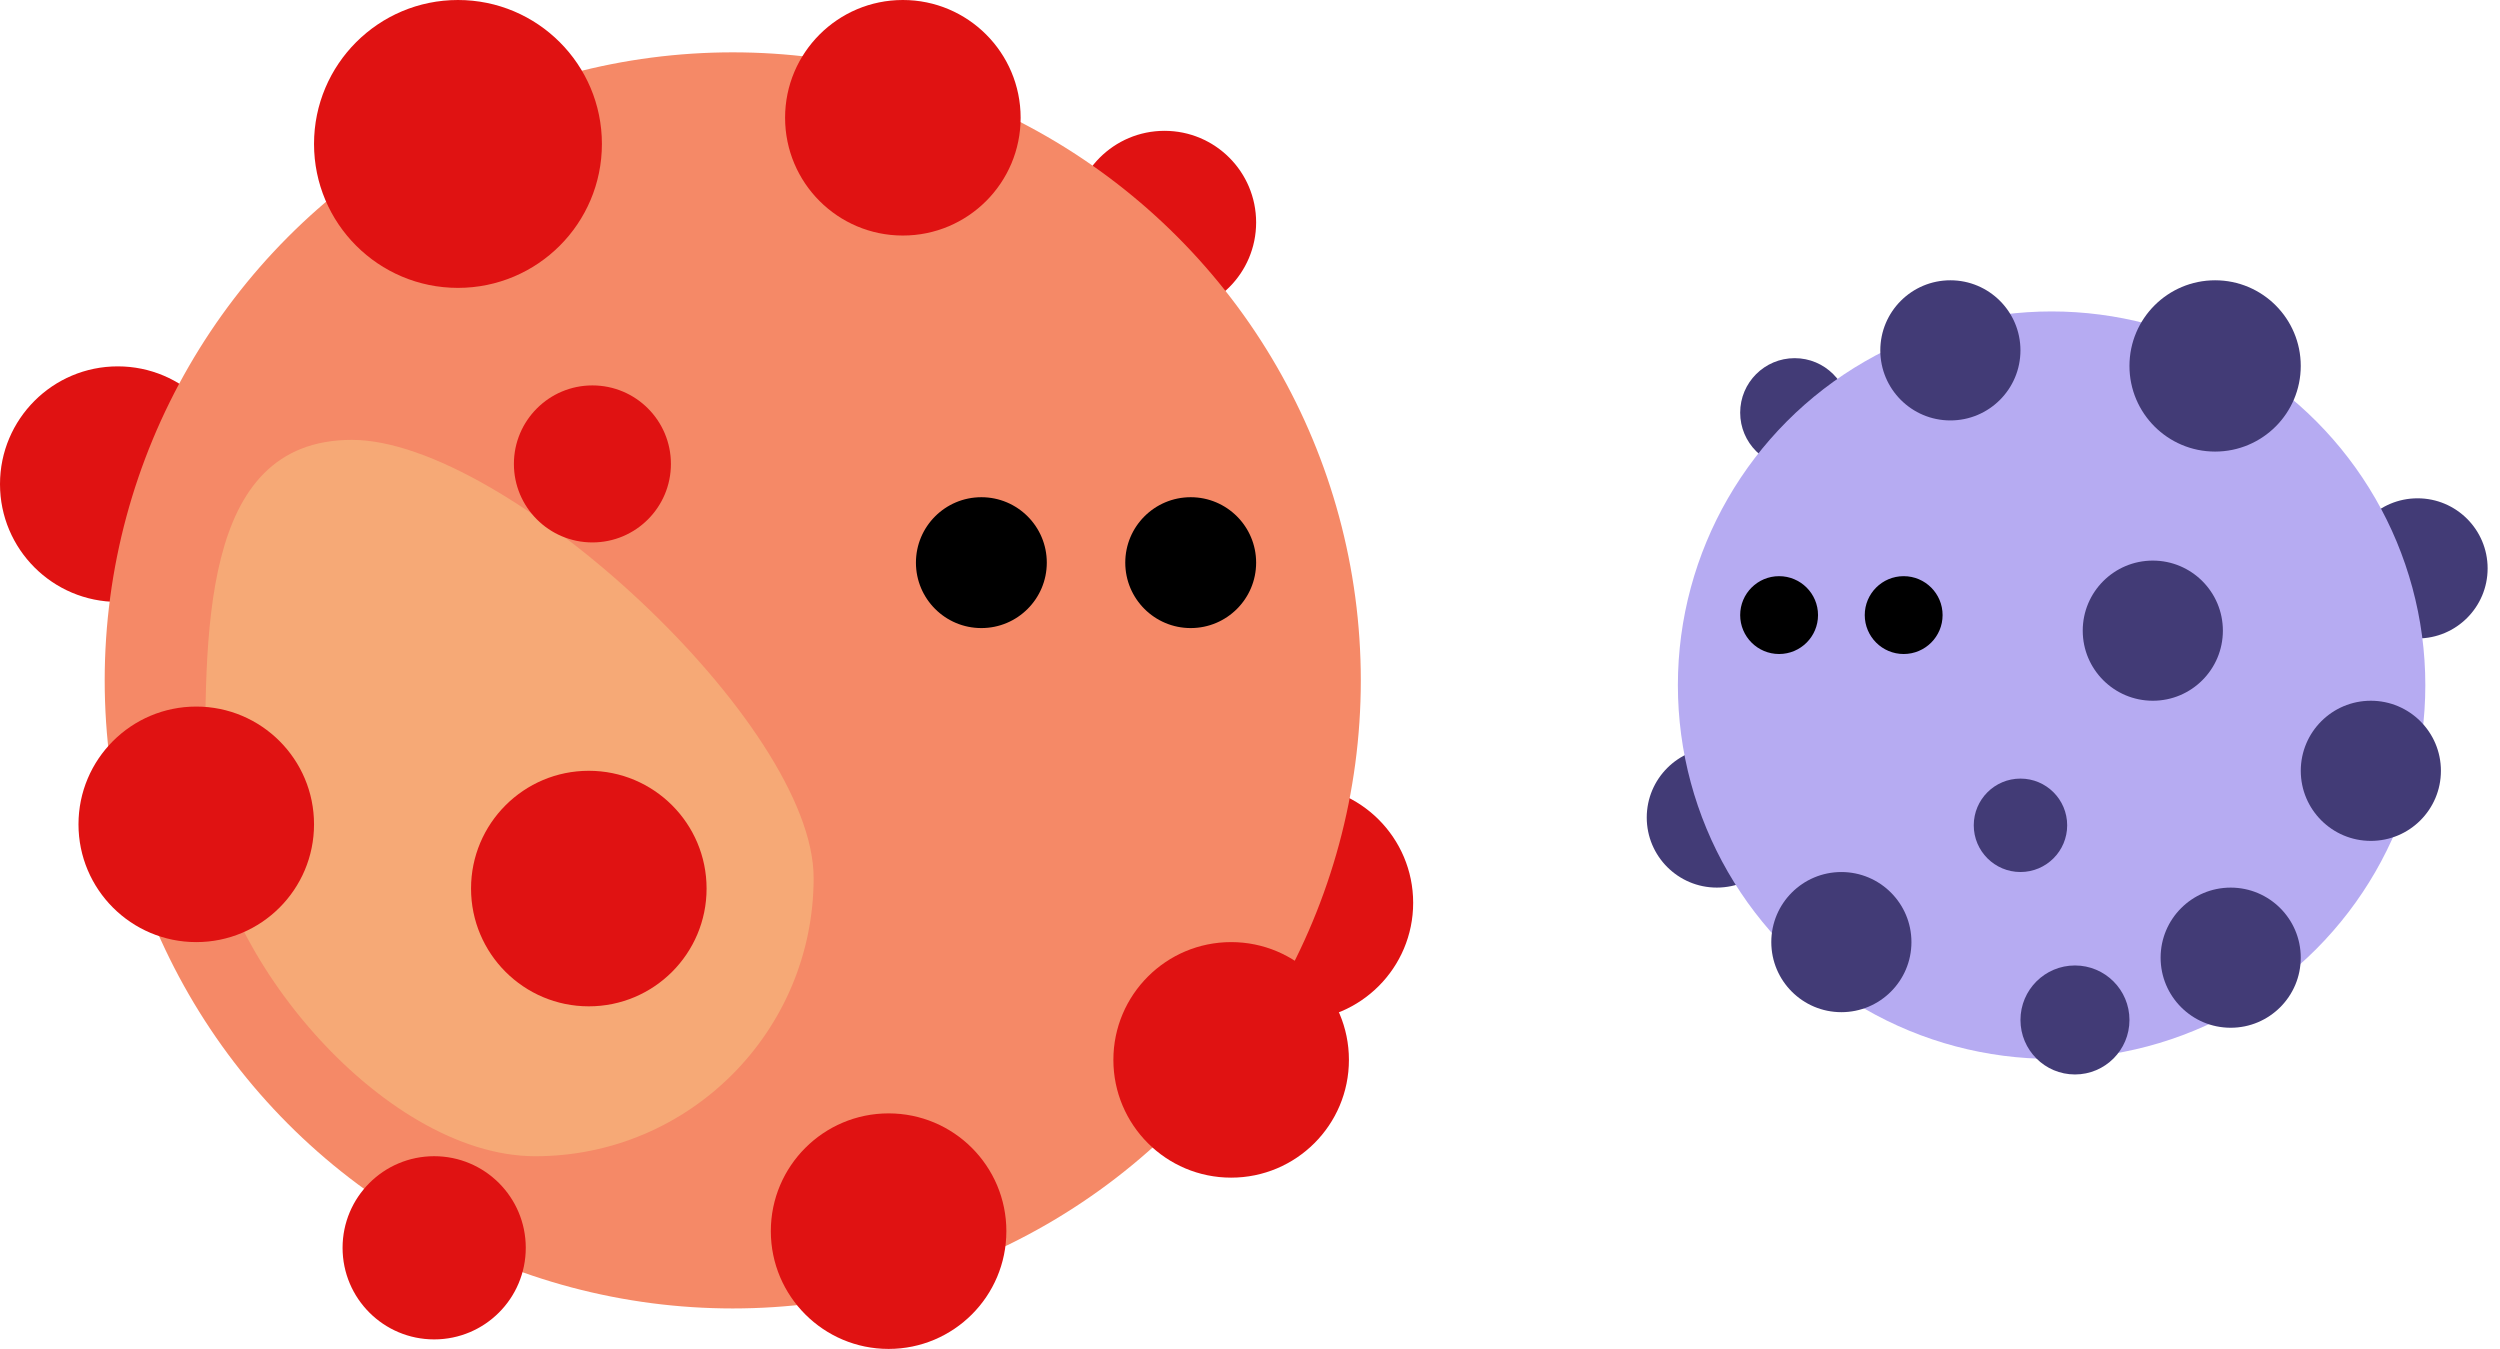 <svg width="139" height="75" viewBox="0 0 139 75" fill="none" xmlns="http://www.w3.org/2000/svg">
<circle r="6.548" transform="matrix(-1 0 0 1 72.024 50.198)" fill="#E01212"/>
<circle r="5.093" transform="matrix(-1 0 0 1 64.748 12.367)" fill="#E01212"/>
<circle r="6.548" transform="matrix(-1 0 0 1 6.548 26.918)" fill="#E01212"/>
<circle r="34.92" transform="matrix(-1 0 0 1 40.741 37.83)" fill="#F58967"/>
<circle r="8.003" transform="matrix(-1 0 0 1 25.463 8.003)" fill="#E01212"/>
<path d="M11.413 44.022C11.413 52.569 21.215 64.286 29.762 64.286C38.309 64.286 45.238 57.357 45.238 48.809C45.238 40.262 28.113 24.457 19.565 24.457C11.018 24.457 11.413 35.475 11.413 44.022Z" fill="#F6A976"/>
<circle r="6.548" transform="matrix(-1 0 0 1 49.406 68.452)" fill="#E01212"/>
<circle r="6.548" transform="matrix(-1 0 0 1 68.452 58.929)" fill="#E01212"/>
<circle r="5.093" transform="matrix(-1 0 0 1 24.14 69.378)" fill="#E01212"/>
<circle r="3.638" transform="matrix(-1 0 0 1 66.203 31.283)" fill="black"/>
<circle r="3.638" transform="matrix(-1 0 0 1 54.564 31.283)" fill="black"/>
<circle r="6.548" transform="matrix(-1 0 0 1 32.738 49.404)" fill="#E01212"/>
<circle r="6.548" transform="matrix(-1 0 0 1 10.912 45.833)" fill="#E01212"/>
<circle r="6.548" transform="matrix(-1 0 0 1 50.199 6.548)" fill="#E01212"/>
<circle r="4.365" transform="matrix(-1 0 0 1 32.938 25.794)" fill="#E01212"/>
<circle cx="95.455" cy="45.454" r="3.896" fill="#423B76"/>
<circle cx="99.784" cy="22.944" r="3.03" fill="#423B76"/>
<circle cx="134.416" cy="31.602" r="3.896" fill="#423B76"/>
<circle cx="114.069" cy="38.095" r="20.779" fill="#B6ABF2"/>
<circle cx="123.16" cy="20.346" r="4.762" fill="#423B76"/>
<circle cx="119.696" cy="35.065" r="3.896" fill="#423B76"/>
<circle cx="102.38" cy="52.381" r="3.896" fill="#423B76"/>
<circle cx="115.368" cy="56.71" r="3.03" fill="#423B76"/>
<circle cx="98.918" cy="34.199" r="2.164" fill="black"/>
<circle cx="105.844" cy="34.199" r="2.164" fill="black"/>
<circle cx="124.026" cy="53.247" r="3.896" fill="#423B76"/>
<circle cx="131.819" cy="42.857" r="3.896" fill="#423B76"/>
<circle cx="108.441" cy="19.48" r="3.896" fill="#423B76"/>
<circle cx="112.338" cy="45.887" r="2.597" fill="#423B76"/>
</svg>
